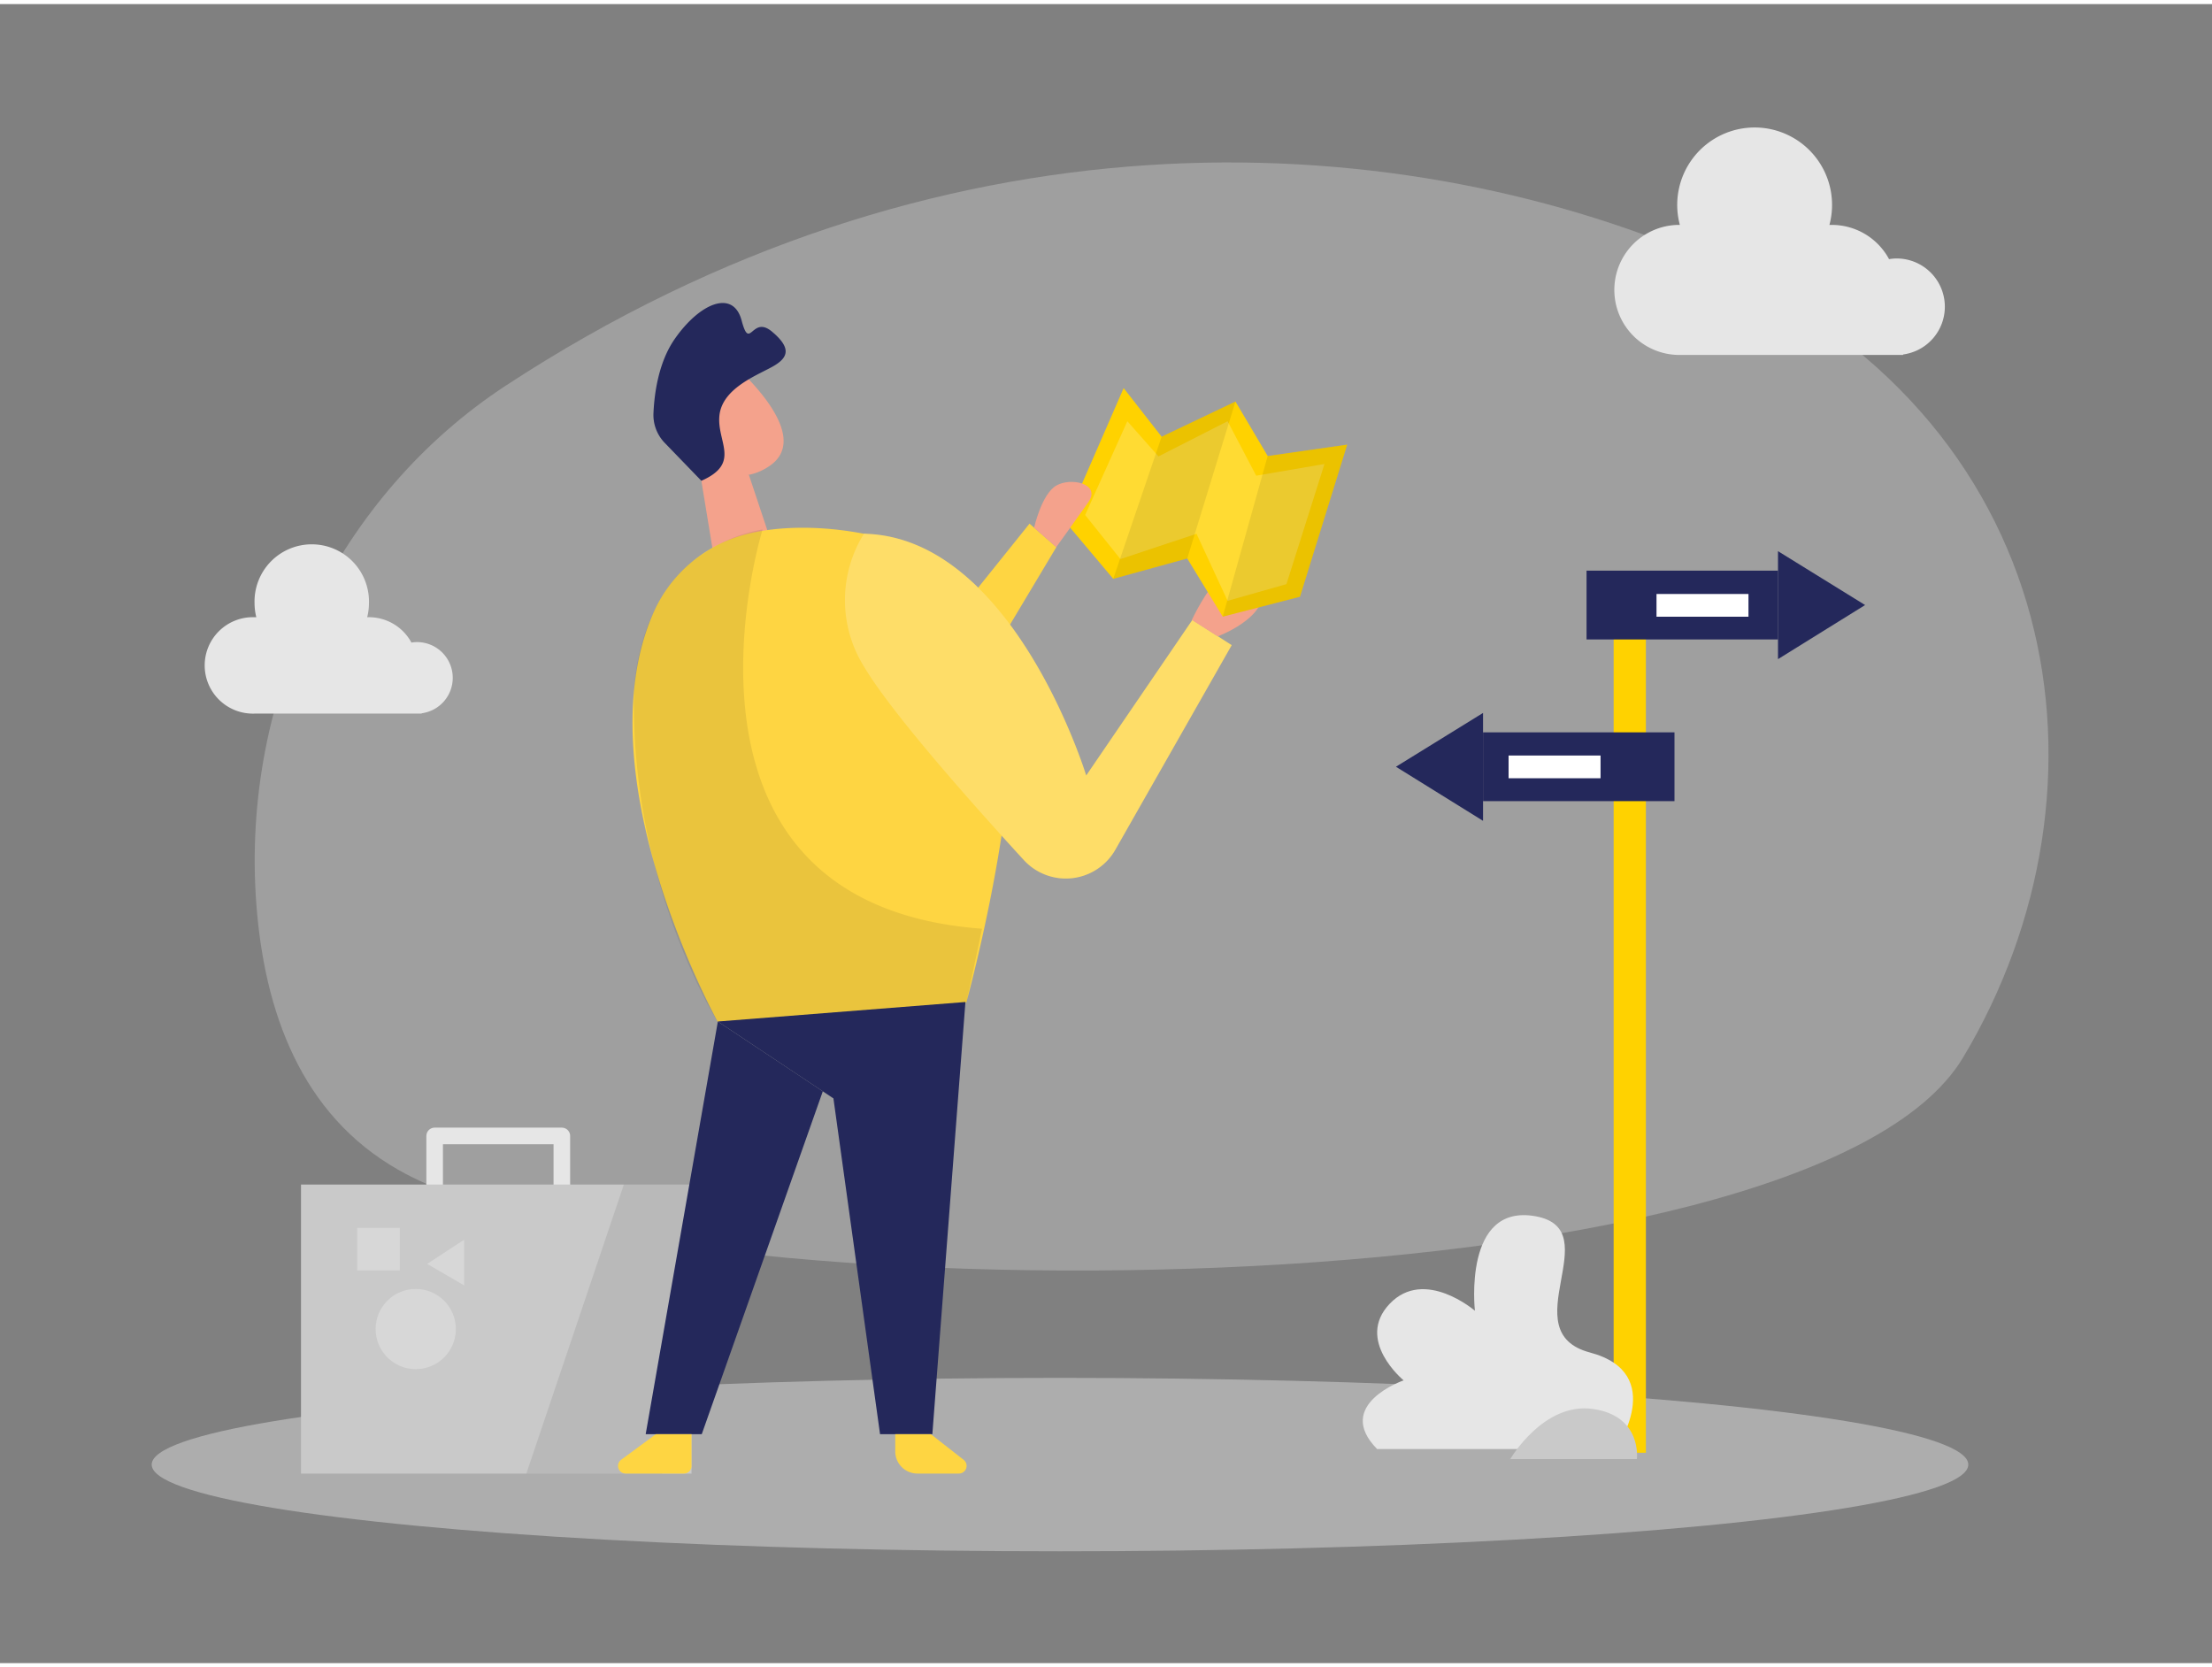 <svg id="Layer_1" data-name="Layer 1" xmlns="http://www.w3.org/2000/svg" viewBox="0 0 400 300" width="406" height="306" class="illustration styles_illustrationTablet__1DWOa"><rect x="0" y="0" width="400" height="300" fill="#808080" stroke="none"/><title>#98_open map_twocolour</title><path d="M91.45,69c-30.1,19.72-47.93,55.91-45.1,93.7,1.45,19.33,8,38.09,25.77,48.15,47.53,27,254.64,26.77,282.87-20.36,29.08-48.55,19.09-116.14-47-144.54C250.65,21.31,169.17,18.06,91.45,69Z" fill="#e6e6e6" opacity="0.3"></path><polyline points="78.6 219.52 78.6 204.67 101.6 204.67 101.6 219.52" fill="none" stroke="#e6e6e6" stroke-linecap="round" stroke-linejoin="round" stroke-width="3"></polyline><ellipse cx="191.68" cy="264.1" rx="164.25" ry="15.68" fill="#e6e6e6" opacity="0.45"></ellipse><path d="M81.87,121.83a6.46,6.46,0,0,0-6.47-6.46,5.89,5.89,0,0,0-1,.09,8.73,8.73,0,0,0-7.68-4.59l-.32,0a10.46,10.46,0,0,0,.32-2.51,10.35,10.35,0,1,0-20.69,0,10.46,10.46,0,0,0,.32,2.51l-.32,0a8.72,8.72,0,1,0,0,17.43H76.25v-.06A6.46,6.46,0,0,0,81.87,121.83Z" fill="#e6e6e6"></path><path d="M351.69,54.73A8.72,8.72,0,0,0,343,46a9.22,9.22,0,0,0-1.4.12,11.75,11.75,0,0,0-10.35-6.19c-.15,0-.29,0-.43,0a14,14,0,1,0-27.05,0c-.14,0-.28,0-.43,0a11.76,11.76,0,0,0,0,23.51h40.8v-.08A8.71,8.71,0,0,0,351.69,54.73Z" fill="#e6e6e6"></path><polygon points="163.7 121.95 186.17 93.95 191.02 98.2 171.87 130.22 163.7 121.95" fill="#fed542"></polygon><polygon points="135.42 85.12 139.56 97.55 129.72 103.81 126.18 82.25 135.42 85.12" fill="#f4a28c"></polygon><path d="M122.8,70.23a7.74,7.74,0,0,1,12.81-2.15c4.19,4.47,9.24,11.58,3.53,15.45-8.75,5.93-16.77-5.14-16.77-5.14A14.08,14.08,0,0,1,122.8,70.23Z" fill="#f4a28c"></path><path d="M129.19,77.86s-2.24-1.88-3.25.78,2.94,4,4.12,2.61S129.19,77.86,129.19,77.86Z" fill="#f4a28c"></path><path d="M118.23,109.91A25.13,25.13,0,0,1,134,96.13c13.38-4,38,.38,45.51,12.89,10.28,17.13-4.77,71.54-4.77,71.54l-44.94,3.49S105.08,139.45,118.23,109.91Z" fill="#fed542"></path><path d="M137.9,95s-21,67.71,39.68,72.2l-2.83,13.4-44.94,3.49s-15.84-24.87-15.17-59.8c0,0,.38-17.27,12.54-24.9A27.37,27.37,0,0,1,137.9,95Z" opacity="0.08"></path><path d="M156.23,95.78a22.67,22.67,0,0,0,0,24c4.9,8.27,19.16,24.38,28.91,35a10.3,10.3,0,0,0,16.59-1.94l21-36.92-7.11-4.56-19.2,28.14S183.24,96.32,156.23,95.78Z" fill="#fed542"></path><path d="M156.23,95.78a22.67,22.67,0,0,0,0,24c4.9,8.27,19.16,24.38,28.91,35a10.3,10.3,0,0,0,16.59-1.94l21-36.92-7.11-4.56-19.2,28.14S183.24,96.32,156.23,95.78Z" fill="#fff" opacity="0.2"></path><path d="M220.2,114.33s11.89-4.37,7-11.09-11.67,8.12-11.67,8.12Z" fill="#f4a28c"></path><path d="M126.83,86.2l-6.66-6.89a7.25,7.25,0,0,1-2-5.41c.16-3.51.91-9.1,3.81-13.3,4.56-6.58,10.62-9.07,12.13-3.38s1.81-1.07,5.48,2,2.92,4.8,0,6.4-8.95,3.92-9.49,8.73S134.09,83,126.83,86.2Z" fill="#24285b"></path><polygon points="192.65 93.65 203.19 69.44 210.06 78.23 223.41 71.87 229.24 81.72 243.62 79.66 235.08 107.17 221.11 110.77 214.69 100.25 201.31 103.93 192.65 93.65" fill="#ffd200"></polygon><polygon points="203.86 75.43 196.23 92.39 202.61 100.36 216.37 95.78 221.99 107.91 232.63 104.89 239.51 83.16 227.16 85.28 221.99 75.43 209.49 81.79 203.86 75.43" fill="#fff" opacity="0.2"></polygon><polygon points="210.06 78.23 201.31 103.93 214.69 100.25 223.41 71.87 210.06 78.23" opacity="0.08"></polygon><polygon points="229.24 81.72 221.11 110.77 235.08 107.17 243.62 79.66 229.24 81.72" opacity="0.08"></polygon><path d="M187,94.69s1.33-6.06,4-7.62,8.15-.33,5.81,3S191,98.2,191,98.2Z" fill="#f4a28c"></path><rect x="54.43" y="213.46" width="70.62" height="52.27" fill="#c9c9c9"></rect><polygon points="112.81 213.46 95.18 265.73 119.68 265.73 127.68 238.5 125.05 213.46 112.81 213.46" opacity="0.08"></polygon><polygon points="174.58 180.45 168.6 258.6 159.14 258.6 150.71 197.88 129.81 183.98 174.58 180.45" fill="#24285b"></polygon><polygon points="129.81 183.98 116.76 258.6 126.9 258.6 148.79 196.6 129.81 183.98" fill="#24285b"></polygon><path d="M118.6,258.6l-6.28,4.63a1.38,1.38,0,0,0,.82,2.49h10.53a1.37,1.37,0,0,0,1.38-1.38V258.6Z" fill="#fed542"></path><path d="M168.33,258.6l5.92,4.63a1.39,1.39,0,0,1-.86,2.49h-7.5a4,4,0,0,1-4-4V258.6Z" fill="#fed542"></path><rect x="291.8" y="108.69" width="5.83" height="153.27" fill="#ffd200"></rect><rect x="64.6" y="221.29" width="7.69" height="7.69" fill="#e6e6e6" opacity="0.49"></rect><polygon points="77.25 227.81 83.93 223.44 83.93 231.69 77.25 227.81" fill="#e6e6e6" opacity="0.49"></polygon><circle cx="75.18" cy="239.59" r="7.25" fill="#e6e6e6" opacity="0.49"></circle><rect x="268.18" y="131.69" width="34.62" height="12.44" transform="translate(570.98 275.82) rotate(-180)" fill="#24285b"></rect><polygon points="268.18 128.18 268.18 147.69 252.43 137.91 268.18 128.18" fill="#24285b"></polygon><rect x="286.9" y="102.45" width="34.62" height="12.44" fill="#24285b"></rect><polygon points="321.52 98.93 321.52 118.45 337.27 108.67 321.52 98.93" fill="#24285b"></polygon><path d="M292.18,261.29s9.52-13.69-4.67-17.46,3.42-22.21-9.8-24.63-11,17.08-11,17.08-9.12-7.86-15.41-1.26,2.52,13.85,2.52,13.85-12.71,4.39-4.79,12.42Z" fill="#e6e6e6"></path><path d="M273.1,263.11s6-10.34,14.95-9.07,7.95,9.07,7.95,9.07Z" fill="#c9c9c9"></path><rect x="299.55" y="106.67" width="16.63" height="4.11" fill="#fff"></rect><rect x="272.8" y="135.88" width="16.63" height="4.11" fill="#fff"></rect></svg>
